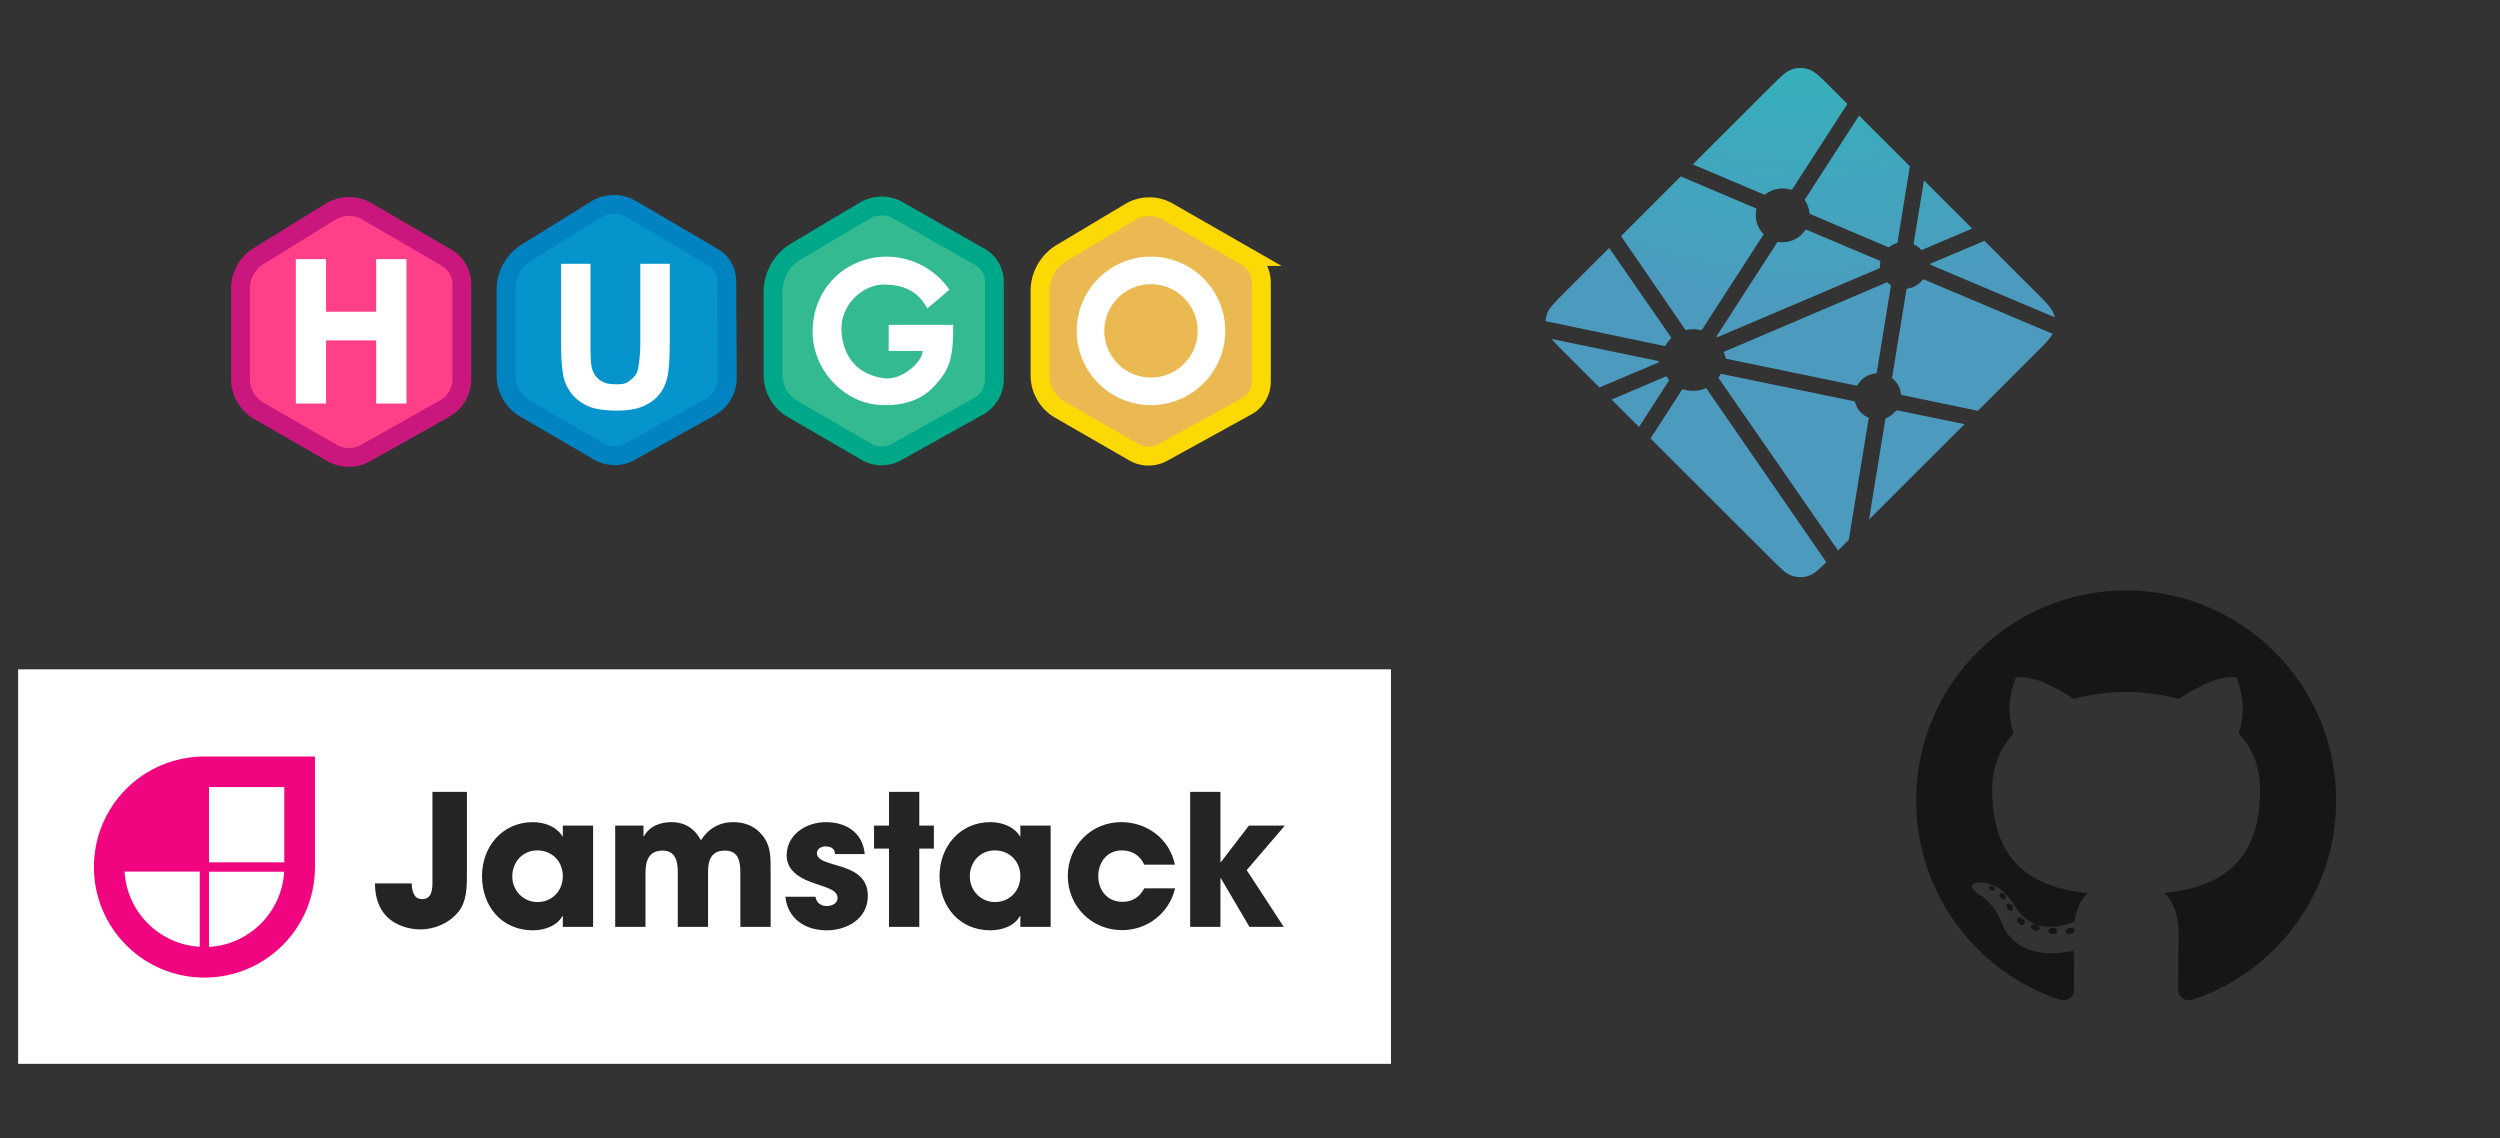 <?xml version="1.0" encoding="UTF-8" standalone="no"?>
<!-- Created with Inkscape (http://www.inkscape.org/) -->

<svg
   width="1098"
   height="500"
   viewBox="0 0 290.509 132.29"
   version="1.1"
   id="svg5"
   inkscape:version="1.1.1 (3bf5ae0d25, 2021-09-20)"
   sodipodi:docname="blog-tech-stack.svg"
   xmlns:inkscape="http://www.inkscape.org/namespaces/inkscape"
   xmlns:sodipodi="http://sodipodi.sourceforge.net/DTD/sodipodi-0.dtd"
   xmlns="http://www.w3.org/2000/svg"
   xmlns:svg="http://www.w3.org/2000/svg">
  <rect x="0" y="0" width="290.509" height="132.29" fill="#333333" stroke="none"/>
  <sodipodi:namedview
     id="namedview7"
     pagecolor="#ffffff"
     bordercolor="#666666"
     borderopacity="1.0"
     inkscape:pageshadow="2"
     inkscape:pageopacity="0.0"
     inkscape:pagecheckerboard="false"
     inkscape:document-units="px"
     showgrid="false"
     units="px"
     inkscape:zoom="0.74118967"
     inkscape:cx="397.33419"
     inkscape:cy="238.13068"
     inkscape:window-width="2560"
     inkscape:window-height="1017"
     inkscape:window-x="-8"
     inkscape:window-y="-8"
     inkscape:window-maximized="1"
     inkscape:current-layer="layer1" />
  <defs
     id="defs2">
    <radialGradient
       cx="128"
       cy="-128"
       fx="128"
       fy="-128"
       r="256"
       id="radialGradient-1"
       gradientUnits="userSpaceOnUse"
       gradientTransform="matrix(0.231,0,0,0.231,179.6,7.899)">
      <stop
         stop-color="#20C6B7"
         offset="0%"
         id="stop1041" />
      <stop
         stop-color="#4D9ABF"
         offset="100%"
         id="stop1043" />
    </radialGradient>
  </defs>
  <g
     inkscape:label="Layer 1"
     inkscape:groupmode="layer"
     id="layer1">
    <g
       style="fill:none"
       id="g985"
       transform="matrix(0.265,0,0,0.265,2.107,77.778)">
      <rect
         width="602"
         height="173"
         fill="#ffffff"
         id="rect961"
         x="0"
         y="0" />
      <path
         d="m 196.8,89.487 v -35.76 h -15.12 v 39.52 c 0,3.28 -0.24,7.52 -4.56,7.52 -3.84,0 -4.4,-3.92 -4.56,-6.88 h -16.08 c 0,8.64 3.52,15.68 11.92,18.72 2.48,0.96 5.28,1.44 8,1.44 6.32,0 12.72,-2.8 16.72,-7.76 3.68,-4.64 3.68,-11.12 3.68,-16.8 z m 55.328,23.44 V 68.527 h -13.28 v 4.72 h -0.16 c -2.64,-4.4 -8.08,-6.24 -12.96,-6.24 -13.36,0 -22.32,10.72 -22.32,23.68 0,13.2 8.64,23.76 22.32,23.76 4.8,0 10.56,-1.76 12.96,-6.32 h 0.16 v 4.8 z m -13.28,-22.24 c 0,6.4 -4.64,11.36 -11.12,11.36 -6.24,0 -11.04,-5.04 -11.04,-11.2 0,-6.32 4.48,-11.44 10.96,-11.44 6.48,0 11.2,4.8 11.2,11.28 z m 91.128,22.24 V 88.687 c 0,-6.8 0.24,-12.08 -4.8,-17.2 -3.12,-3.2 -7.28,-4.48 -11.68,-4.48 -6,0 -10.88,2.88 -14.08,7.92 -2.72,-5.04 -7.04,-7.92 -12.8,-7.92 -5.04,0 -9.68,1.68 -12.24,6.24 h -0.16 v -4.72 h -12.4 v 44.4 h 13.28 V 89.327 c 0,-5.2 1.36,-9.84 7.52,-9.84 5.6,0 6.64,4.72 6.64,9.28 v 24.16 h 13.28 V 88.687 c 0,-5.04 1.44,-9.2 7.36,-9.2 6.16,0 6.8,4.96 6.8,9.84 v 23.6 z m 42.62,-13.6 c 0,-15.68 -22.32,-11.76 -22.32,-18.72 0,-2 2,-2.96 3.76,-2.96 2.32,0 4.08,0.88 4.16,3.36 h 13.04 c -0.88,-9.44 -8.16,-14 -17.04,-14 -8.56,0 -17.2,5.36 -17.2,14.64 0,6.24 5.28,9.68 10.56,11.6 1.92,0.72 3.84,1.36 5.76,2 2.4,0.96 6,1.92 6,5.12 0,2.32 -2.64,3.44 -4.64,3.44 -2.64,0 -4.64,-1.36 -5.04,-4.08 h -13.2 c 1.04,9.76 8.8,14.72 18.08,14.72 9.04,0 18.08,-5.12 18.08,-15.12 z m 28.962,-20.72 v -10.08 h -6.4 v -14.8 h -13.28 v 14.8 h -6.56 v 10.08 h 6.56 v 34.32 h 13.28 V 78.607 Z m 51.195,34.32 V 68.527 h -13.28 v 4.72 h -0.16 c -2.64,-4.4 -8.08,-6.24 -12.96,-6.24 -13.36,0 -22.32,10.72 -22.32,23.68 0,13.2 8.64,23.76 22.32,23.76 4.8,0 10.56,-1.76 12.96,-6.32 h 0.16 v 4.8 z m -13.28,-22.24 c 0,6.4 -4.64,11.36 -11.12,11.36 -6.24,0 -11.04,-5.04 -11.04,-11.2 0,-6.32 4.48,-11.44 10.96,-11.44 6.48,0 11.2,4.8 11.2,11.28 z m 67.848,5.36 h -13.52 c -2,3.84 -5.2,5.92 -9.6,5.92 -6.48,0 -10.56,-5.04 -10.56,-11.28 0,-6 3.84,-11.28 10.24,-11.28 4.56,0 8,2.08 9.92,6.24 h 13.44 c -2.32,-11.28 -12.16,-18.64 -23.52,-18.64 -13.2,0 -23.44,10.48 -23.44,23.6 0,13.28 10.48,23.76 23.76,23.76 11.2,0 20.72,-7.44 23.28,-18.32 z m 48.135,-27.52 h -15.76 l -12.32,16.08 h -0.16 v -30.88 h -13.28 v 59.2 h 13.28 V 91.567 h 0.16 l 12.56,21.36 h 15.04 l -16.24,-24.88 z"
         fill="#242424"
         id="path963" />
      <path
         d="m 81.7,38.23 c -26.802,0 -48.47,21.668 -48.47,48.47 0,26.802 21.668,48.47 48.47,48.47 26.802,0 48.47,-21.668 48.47,-48.47 V 38.23 Z"
         fill="#f0047f"
         id="path965" />
      <path
         d="M 80.133,88.2 V 122.185 C 61.739,121.407 46.927,106.594 46.149,88.2 Z"
         fill="#ffffff"
         stroke="#f0047f"
         id="path967" />
      <path
         d="M 83.2,88.267 H 117.185 C 116.406,106.66 101.594,121.473 83.2,122.251 Z"
         fill="#ffffff"
         stroke="#f0047f"
         id="path969" />
      <path
         d="M 83.2,85.133 V 51.131 h 34.003 v 34.002 z"
         fill="#ffffff"
         stroke="#f0047f"
         id="path971" />
    </g>
    <g
       style="fill-rule:evenodd;stroke-width:27"
       id="g1024"
       transform="matrix(0.081,0,0,0.081,26.77,22.601)">
      <path
         fill="#ebb951"
         stroke="#fcd804"
         d="m 1345.211,24.704 112.262,64.305 a 43,43 0 0 1 21.627,37.312 v 142.237 a 40,40 0 0 1 -20.702,35.037 l -120.886,66.584 a 42,42 0 0 1 -41.216,-0.389 l -106.242,-61.155 a 57,57 0 0 1 -28.564,-49.4 V 138.71 a 64,64 0 0 1 31.172,-54.939 l 98.01,-58.564 a 54,54 0 0 1 54.54,-0.503 z"
         id="path1003" />
      <path
         fill="#33ba91"
         stroke="#00a88a"
         d="m 958.07,22.82 117.31,66.78 a 41,41 0 0 1 20.72,35.64 v 139.5 A 45,45 0 0 1 1073,304.06 L 955.68,369.4 a 44,44 0 0 1 -43.54,-0.41 l -105.82,-61.6 a 56,56 0 0 1 -27.83,-48.4 V 140.07 a 68,68 0 0 1 33.23,-58.44 l 98.06,-58.35 a 48,48 0 0 1 48.3,-0.46 z"
         id="path1005" />
      <path
         fill="#0594cb"
         stroke="#0083c0"
         d="m 575.26,20.97 117.23,68.9 a 40,40 0 0 1 19.73,34.27 l 0.73,138.67 a 48,48 0 0 1 -24.64,42.2 L 573.18,369.12 A 45,45 0 0 1 528.65,368.7 L 422.82,307.1 A 55,55 0 0 1 395.49,259.57 V 136.52 a 63,63 0 0 1 29.87,-53.59 l 99.3,-61.4 a 49,49 0 0 1 50.6,-0.56 z"
         id="path1007" />
      <path
         fill="#ff4088"
         stroke="#c9177e"
         d="m 195.81,24.13 114.41,66.54 a 44,44 0 0 1 21.88,38.04 v 136.43 a 48,48 0 0 1 -24.45,41.82 L 194.1,370.9 a 49,49 0 0 1 -48.48,-0.23 L 41.05,310.48 A 53,53 0 0 1 14.49,264.55 V 135.08 a 55,55 0 0 1 26.1,-46.8 l 102.8,-63.46 a 51,51 0 0 1 52.42,-0.69 z"
         id="path1009" />
      <path
         fill="#ffffff"
         d="m 1320.72,89.15 c 58.79,0 106.52,47.73 106.52,106.51 0,58.8 -47.73,106.52 -106.52,106.52 -58.78,0 -106.52,-47.73 -106.52,-106.52 0,-58.78 47.74,-106.51 106.52,-106.51 z m 0,39.57 c 36.95,0 66.94,30 66.94,66.94 a 66.97,66.97 0 0 1 -66.94,66.94 c -36.95,0 -66.94,-29.99 -66.94,-66.94 a 66.97,66.97 0 0 1 66.93,-66.94 z m -283.8,65.31 c 0,47.18 -8.94,60.93 -26.81,80.58 -17.87,19.65 -41.57,27.57 -71.1,27.57 -27,0 -48.75,-9.58 -67.61,-26.23 -20.88,-18.45 -36.08,-47.04 -36.08,-78.95 0,-31.37 11.72,-58.48 32.49,-78.67 18.22,-17.67 45.34,-29.18 73.3,-29.18 33.77,0 68.83,15.98 90.44,47.53 L 999.82,163.5 C 986.37,138.47 966.88,130.04 939,129.24 c -30.83,-0.88 -64.77,28.53 -62.25,67.75 1.4,21.94 11.65,59.65 60.96,66.57 25.9,3.63 55.36,-24.02 55.36,-39.04 H 944.4 v -37.5 h 92.5 V 194 Z M 474.32,99.38 h 42.29 v 112.17 c 0,17.8 0.49,29.33 1.47,34.61 1.69,8.48 4.81,14.37 11.17,19.5 6.37,5.13 13.8,6.59 24.84,6.59 11.2,0 14.96,-1.74 20.66,-6.6 5.69,-4.85 9.12,-9.46 10.28,-16.53 1.15,-7.07 3.07,-18.8 3.07,-35.18 V 99.38 h 42.28 v 108.78 c 0,24.86 -1.07,42.43 -3.21,52.69 -2.14,10.27 -6.08,18.93 -11.82,26 -5.74,7.06 -13.42,12.69 -23.03,16.88 -9.62,4.19 -22.16,6.28 -37.65,6.28 -18.7,0 -32.87,-2.28 -42.52,-6.85 -9.66,-4.57 -17.3,-10.5 -22.9,-17.8 -5.61,-7.3 -9.3,-14.95 -11.08,-22.96 -2.58,-11.86 -3.88,-29.38 -3.88,-52.55 V 99.38 Z M 93.91,299.92 V 92.7 h 43.35 v 75.48 h 71.92 V 92.7 h 43.48 v 207.22 h -43.48 v -90.61 h -71.92 v 90.61 z"
         id="path1011" />
    </g>
    <path
       d="m 222.479,28.431 -0.022,-0.009 c -0.013,-0.005 -0.025,-0.009 -0.036,-0.02 -0.036,-0.039 -0.052,-0.092 -0.043,-0.144 l 1.194,-7.292 5.6,5.595 -5.824,2.475 c -0.016,0.006 -0.034,0.01 -0.051,0.009 h -0.023 c -0.008,-0.005 -0.015,-0.011 -0.031,-0.026 -0.217,-0.241 -0.476,-0.44 -0.765,-0.588 z m 8.122,-0.444 5.987,5.981 c 1.244,1.244 1.866,1.864 2.093,2.583 0.034,0.106 0.062,0.213 0.083,0.322 l -14.309,-6.053 c -0.008,-0.003 -0.015,-0.006 -0.023,-0.009 -0.057,-0.023 -0.124,-0.049 -0.124,-0.108 0,-0.059 0.068,-0.086 0.125,-0.11 l 0.018,-0.008 z m 7.92,10.806 c -0.309,0.58 -0.911,1.182 -1.931,2.202 l -6.751,6.742 -8.731,-1.816 -0.046,-0.009 c -0.077,-0.012 -0.159,-0.026 -0.159,-0.096 -0.067,-0.727 -0.434,-1.394 -1.012,-1.841 -0.036,-0.035 -0.026,-0.091 -0.015,-0.142 0,-0.008 0,-0.015 0.003,-0.022 l 1.642,-10.07 0.006,-0.034 c 0.009,-0.077 0.023,-0.167 0.093,-0.167 0.711,-0.088 1.356,-0.458 1.792,-1.026 0.014,-0.015 0.023,-0.032 0.042,-0.042 0.05,-0.023 0.108,0 0.159,0.022 l 14.907,6.299 z m -10.234,10.494 -11.101,11.088 1.9,-11.665 0.003,-0.015 c 0.002,-0.015 0.004,-0.031 0.009,-0.045 0.015,-0.037 0.056,-0.052 0.094,-0.068 l 0.018,-0.008 c 0.416,-0.177 0.784,-0.451 1.074,-0.798 0.037,-0.043 0.082,-0.085 0.139,-0.093 0.015,-0.003 0.03,-0.003 0.045,0 l 7.816,1.605 z m -13.45,13.435 -1.251,1.25 -13.833,-19.97 c -0.005,-0.007 -0.01,-0.015 -0.015,-0.022 -0.022,-0.029 -0.045,-0.059 -0.04,-0.093 0.002,-0.025 0.017,-0.046 0.034,-0.065 l 0.015,-0.02 c 0.042,-0.062 0.077,-0.123 0.116,-0.19 l 0.031,-0.054 0.004,-0.005 c 0.022,-0.037 0.042,-0.073 0.079,-0.093 0.032,-0.015 0.077,-0.009 0.113,-0.002 l 15.325,3.157 c 0.043,0.007 0.083,0.024 0.117,0.051 0.02,0.02 0.025,0.042 0.029,0.066 0.217,0.819 0.804,1.49 1.588,1.813 0.043,0.022 0.025,0.069 0.004,0.12 -0.01,0.022 -0.018,0.046 -0.023,0.069 -0.193,1.173 -1.849,11.261 -2.294,13.985 z m -2.614,2.609 c -0.922,0.912 -1.466,1.395 -2.081,1.589 -0.606,0.191 -1.257,0.191 -1.863,0 -0.72,-0.228 -1.342,-0.849 -2.586,-2.092 l -13.892,-13.877 3.629,-5.621 c 0.017,-0.028 0.034,-0.052 0.062,-0.073 0.039,-0.028 0.094,-0.015 0.141,0 0.833,0.251 1.727,0.206 2.53,-0.128 0.042,-0.015 0.083,-0.026 0.116,0.003 0.016,0.015 0.031,0.031 0.043,0.049 l 13.901,20.151 z M 190.462,49.614 l -3.187,-3.183 6.293,-2.682 c 0.016,-0.007 0.033,-0.011 0.051,-0.011 0.052,0 0.083,0.052 0.111,0.1 0.063,0.097 0.13,0.192 0.201,0.284 l 0.02,0.025 c 0.018,0.026 0.006,0.052 -0.013,0.077 l -3.476,5.39 z m -4.597,-4.592 -4.032,-4.027 c -0.686,-0.685 -1.183,-1.182 -1.529,-1.609 l 12.259,2.54 c 0.015,0.003 0.031,0.005 0.046,0.008 0.076,0.012 0.159,0.026 0.159,0.097 0,0.077 -0.091,0.113 -0.168,0.142 l -0.036,0.015 z m -6.266,-7.708 c 0.014,-0.259 0.061,-0.516 0.139,-0.764 0.229,-0.719 0.85,-1.339 2.095,-2.583 l 5.159,-5.154 c 2.376,3.444 4.758,6.883 7.146,10.318 0.042,0.056 0.088,0.117 0.04,0.164 -0.226,0.248 -0.451,0.52 -0.61,0.815 -0.017,0.038 -0.044,0.071 -0.077,0.096 -0.02,0.012 -0.042,0.008 -0.065,0.003 h -0.003 l -13.824,-2.896 z m 8.774,-9.88 6.937,-6.93 c 0.652,0.285 3.025,1.287 5.147,2.182 1.607,0.679 3.071,1.296 3.531,1.497 0.046,0.019 0.088,0.037 0.108,0.083 0.012,0.028 0.006,0.063 0,0.093 -0.223,1.016 0.081,2.076 0.808,2.821 0.046,0.046 0,0.113 -0.04,0.17 l -0.022,0.032 -7.044,10.899 c -0.018,0.031 -0.036,0.057 -0.066,0.077 -0.037,0.023 -0.09,0.012 -0.133,0.002 -0.274,-0.072 -0.556,-0.11 -0.839,-0.114 -0.253,0 -0.528,0.046 -0.806,0.097 h -0.002 c -0.031,0.005 -0.059,0.011 -0.083,-0.008 -0.027,-0.022 -0.051,-0.049 -0.07,-0.079 z m 8.339,-8.329 8.981,-8.971 c 1.244,-1.242 1.866,-1.864 2.586,-2.091 0.606,-0.191 1.257,-0.191 1.863,0 0.72,0.227 1.342,0.849 2.586,2.091 l 1.946,1.944 -6.388,9.882 c -0.016,0.029 -0.037,0.054 -0.063,0.074 -0.039,0.026 -0.093,0.015 -0.139,0 -1.022,-0.31 -2.132,-0.096 -2.966,0.571 -0.042,0.043 -0.103,0.019 -0.156,-0.005 -0.834,-0.363 -7.322,-3.102 -8.25,-3.495 z m 19.319,-5.672 5.898,5.891 -1.421,8.792 v 0.023 c -8.8e-4,0.02 -0.005,0.04 -0.013,0.059 -0.015,0.031 -0.046,0.037 -0.077,0.046 -0.304,0.092 -0.59,0.234 -0.847,0.421 -0.011,0.008 -0.021,0.017 -0.031,0.026 -0.017,0.019 -0.034,0.035 -0.062,0.039 -0.023,6.93e-4 -0.045,-0.003 -0.066,-0.011 l -8.987,-3.814 -0.017,-0.008 c -0.057,-0.023 -0.125,-0.051 -0.125,-0.11 -0.053,-0.5 -0.216,-0.983 -0.479,-1.412 -0.043,-0.071 -0.091,-0.145 -0.054,-0.218 z m -6.074,13.279 8.425,3.564 c 0.046,0.022 0.097,0.042 0.117,0.089 0.008,0.029 0.008,0.059 0,0.088 -0.025,0.123 -0.046,0.264 -0.046,0.406 v 0.236 c 0,0.059 -0.06,0.083 -0.116,0.106 l -0.017,0.006 c -1.335,0.569 -18.738,7.982 -18.764,7.982 -0.026,0 -0.054,0 -0.08,-0.026 -0.046,-0.046 0,-0.111 0.042,-0.17 0.007,-0.01 0.015,-0.02 0.022,-0.031 l 6.924,-10.709 0.012,-0.019 c 0.04,-0.065 0.086,-0.137 0.161,-0.137 l 0.07,0.011 c 0.158,0.022 0.297,0.042 0.437,0.042 1.05,0 2.024,-0.511 2.611,-1.384 0.014,-0.023 0.032,-0.044 0.052,-0.062 0.042,-0.031 0.104,-0.015 0.151,0.006 z m -9.648,14.173 18.969,-8.081 c 0,0 0.028,0 0.054,0.026 0.104,0.103 0.192,0.173 0.277,0.238 l 0.042,0.026 c 0.039,0.022 0.077,0.046 0.08,0.086 0,0.015 0,0.025 -0.003,0.039 l -1.625,9.971 -0.006,0.04 c -0.011,0.077 -0.022,0.165 -0.094,0.165 -0.88,0.059 -1.673,0.548 -2.121,1.307 l -0.008,0.012 c -0.022,0.035 -0.042,0.069 -0.077,0.088 -0.032,0.015 -0.074,0.009 -0.108,0.002 l -15.128,-3.117 c -0.015,-0.003 -0.235,-0.801 -0.252,-0.802 z"
       fill="url(#radialGradient-1)"
       fill-rule="nonzero"
       id="path1048"
       style="fill:url(#radialGradient-1);stroke-width:0.231" />
    <path
       d="m 247.068,68.607 c -13.478,0 -24.407,10.927 -24.407,24.407 0,10.784 6.993,19.932 16.691,23.16 1.22,0.226 1.668,-0.529 1.668,-1.174 0,-0.582 -0.023,-2.505 -0.033,-4.544 -6.79,1.476 -8.223,-2.88 -8.223,-2.88 -1.11,-2.821 -2.71,-3.571 -2.71,-3.571 -2.214,-1.515 0.167,-1.484 0.167,-1.484 2.451,0.172 3.741,2.515 3.741,2.515 2.177,3.731 5.71,2.653 7.102,2.029 0.219,-1.577 0.852,-2.654 1.55,-3.264 -5.421,-0.617 -11.12,-2.71 -11.12,-12.062 0,-2.665 0.953,-4.842 2.515,-6.551 -0.253,-0.615 -1.089,-3.097 0.236,-6.459 0,0 2.05,-0.656 6.714,2.502 1.947,-0.541 4.035,-0.812 6.109,-0.821 2.074,0.009 4.164,0.28 6.114,0.821 4.658,-3.158 6.705,-2.502 6.705,-2.502 1.329,3.362 0.493,5.844 0.239,6.459 1.565,1.709 2.512,3.886 2.512,6.551 0,9.374 -5.71,11.438 -11.145,12.043 0.875,0.757 1.655,2.243 1.655,4.52 0,3.266 -0.028,5.894 -0.028,6.698 0,0.649 0.439,1.411 1.676,1.171 9.692,-3.231 16.677,-12.376 16.677,-23.156 0,-13.48 -10.927,-24.407 -24.406,-24.407 z m -15.266,34.768 c -0.054,0.121 -0.245,0.158 -0.418,0.074 -0.177,-0.08 -0.276,-0.245 -0.219,-0.367 0.052,-0.125 0.244,-0.16 0.42,-0.076 0.177,0.08 0.278,0.247 0.217,0.368 z m 1.201,1.071 c -0.116,0.108 -0.344,0.058 -0.498,-0.113 -0.16,-0.17 -0.19,-0.398 -0.071,-0.507 0.12,-0.108 0.341,-0.057 0.501,0.113 0.16,0.172 0.191,0.398 0.069,0.507 z m 0.824,1.371 c -0.15,0.104 -0.394,0.006 -0.545,-0.211 -0.15,-0.217 -0.15,-0.477 0.003,-0.582 0.152,-0.104 0.392,-0.011 0.546,0.205 0.149,0.221 0.149,0.481 -0.003,0.587 z m 1.393,1.587 c -0.134,0.148 -0.419,0.108 -0.627,-0.093 -0.213,-0.197 -0.273,-0.476 -0.139,-0.624 0.135,-0.148 0.422,-0.106 0.632,0.093 0.212,0.196 0.276,0.478 0.134,0.624 z m 1.8,0.536 c -0.059,0.191 -0.333,0.278 -0.61,0.197 -0.276,-0.084 -0.457,-0.308 -0.401,-0.501 0.057,-0.192 0.333,-0.283 0.612,-0.196 0.276,0.083 0.457,0.306 0.399,0.5 z m 2.049,0.227 c 0.006,0.201 -0.228,0.368 -0.518,0.372 -0.292,0.006 -0.528,-0.156 -0.531,-0.354 0,-0.203 0.229,-0.369 0.521,-0.373 0.29,-0.005 0.528,0.156 0.528,0.356 z m 2.013,-0.077 c 0.035,0.196 -0.167,0.398 -0.455,0.452 -0.283,0.052 -0.546,-0.07 -0.582,-0.264 -0.035,-0.201 0.17,-0.403 0.453,-0.455 0.289,-0.05 0.547,0.068 0.584,0.268 z"
       fill="#161614"
       id="path1527"
       style="stroke-width:0.191" />
  </g>
</svg>
